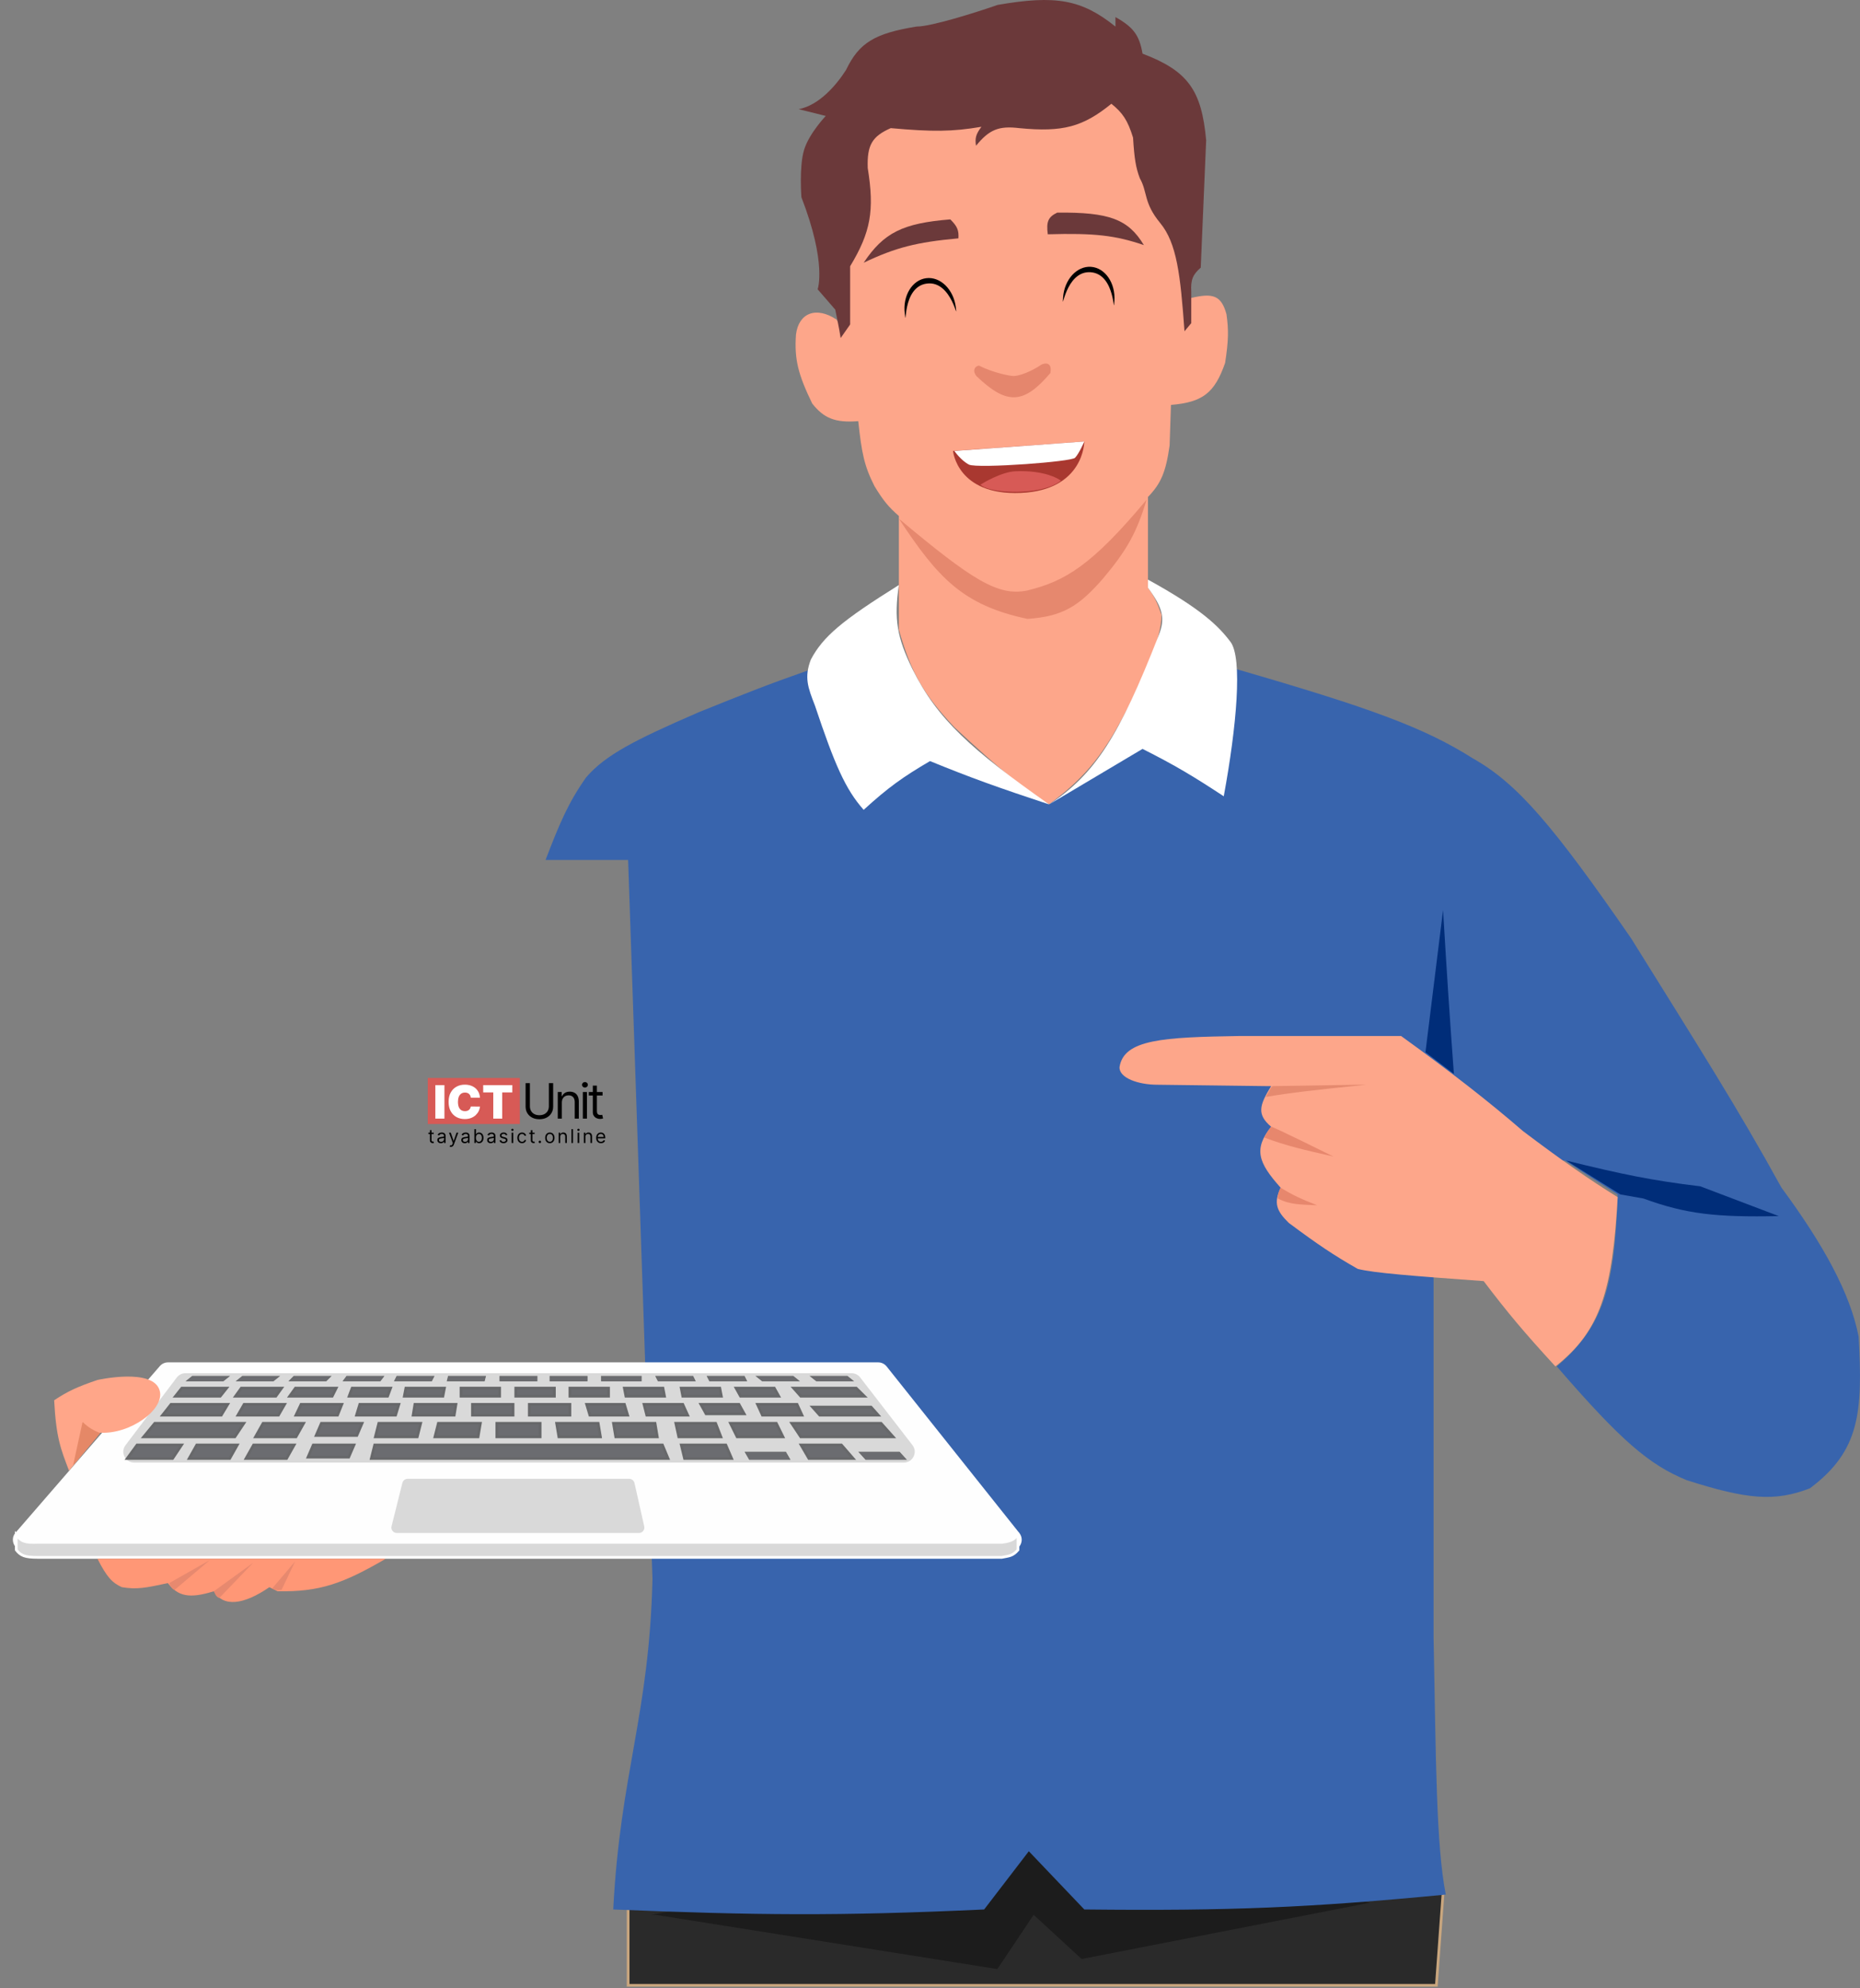 <svg width="687" height="734" viewBox="0 0 687 734" fill="none" xmlns="http://www.w3.org/2000/svg">
<rect x="0" y="0" width="687" height="734" fill="#808080" stroke="none"/>
<path d="M294.001 123.5C295.001 115.5 301.501 113 309.001 118L310.5 120.5V119V117.5L310 94L315 69.5L325 44.5L398.5 28L436.5 58.5V109.5L440 110C448.059 108.089 451.109 109.112 453 116C453.818 121.798 453.784 125.647 452.5 134C448.627 145.086 444.243 148.518 432.5 149.5L432 164.5C430.607 174.299 428.827 178.498 424 183.5V217C426.312 220.118 427.385 222.355 429 227C429 236.5 422.282 248.802 418 258.5C408.265 277.956 401.621 286.365 387.5 297C377.478 290.801 369.793 284.536 352.5 268.5C341 256.237 336.526 248.354 332 232.5V216V190.5C328.231 187.242 326.255 184.854 323 179.5C319.204 172.035 318.258 167.208 317 155.5C308.403 156.173 304.277 154.377 300.001 149C294.856 138.369 293.335 132.734 294.001 123.5Z" fill="#FDA68A"/>
<path d="M379.5 228.5C355.748 223.489 346.424 213.435 332 191.5C359.108 214.202 368.727 220.297 379.5 218C393.434 214.597 403.301 208.689 423.5 184.5C419.8 196.734 416.257 203.064 407.5 213.5C398.34 224.068 392.305 227.608 379.5 228.5Z" fill="#E6886E"/>
<path d="M377 182C353.5 183 352 166.5 352 166.5L400.5 163C400.5 163 400.5 181 377 182Z" fill="#A93830"/>
<path d="M391 177.5C383.629 182.547 366.5 181.5 363 179C363 179 369.94 174.73 375 174.5C386 174 391 177.5 391 177.5Z" fill="#D75A56" stroke="#D75A56"/>
<path d="M357.888 171.536C354.949 170.029 352.5 166.5 352.5 166.5L400.5 163C400.5 163 398.541 167.519 397.071 169.025C396.361 169.753 387.867 170.716 378.949 171.346C369.419 172.02 359.406 172.314 357.888 171.536Z" fill="white"/>
<path d="M310.5 124.81L314 119.81V98.31C321.648 85.648 323.027 77.702 320.5 62.033C320.22 53.584 322.081 50.36 329 47.31C344.419 48.692 351.719 48.647 362.5 46.81C360.442 49.532 360.05 51.067 360.5 53.81C365.408 47.803 368.921 46.405 376.5 47.31C392.538 48.869 399.975 46.859 410.5 38.31C414.676 41.697 416.487 44.35 418.5 50.81C418.975 58.509 419.5 61.873 421 65.81C423.936 71.004 422.307 74.81 428.5 82.31C434.693 89.81 435.998 101.52 437.5 122.31L440 119.31V107.81C439.742 103.34 440.542 101.379 443.5 98.81L445.5 51.81C443.822 33.352 438.85 26.203 422 19.81C420.835 13.149 418.805 10.111 412 6.31V9.81C399.519 -0.2 389.967 -1.911 368.5 1.81C360.833 4.477 344.1 9.81 338.5 9.81C323.164 12.316 317.337 15.711 312.5 25.81C309 31.31 302.604 38.865 295 40.31L305 42.81C305 42.81 298.852 49.251 297 55.31C295.117 61.473 296 72.81 296 72.81C305.5 97.31 302 106.81 302 106.81L308.5 114.31C308.5 114.31 310.031 121.519 310.5 124.81Z" fill="#6B393A"/>
<path d="M354 88C338.549 89.418 330.865 91.356 319 97C326.42 85.864 333.501 82.41 351 81C353.617 83.567 354.187 85.11 354 88Z" fill="#6B393A"/>
<path d="M387 86.5C386.403 81.873 387.128 80.108 390.5 78.5C409.732 78.31 416.744 80.934 422.5 90.5C411.985 86.895 404.243 86.01 387 86.5Z" fill="#6B393A"/>
<path d="M411.606 111.16C411.136 117.771 412.315 101.186 402.839 100.512C393.363 99.839 392.184 116.424 392.654 109.814C393.124 103.203 397.747 98.145 402.981 98.517C408.214 98.889 412.076 104.55 411.606 111.16Z" fill="black"/>
<path d="M353.036 113.425C353.866 120 351.783 103.504 342.358 104.694C332.933 105.884 335.016 122.381 334.186 115.805C333.355 109.23 336.902 103.367 342.107 102.71C347.313 102.052 352.206 106.85 353.036 113.425Z" fill="black"/>
<path d="M387.5 137.5C377.867 148.76 372.041 149.036 361 138.5C359.875 137.088 360.27 135.787 361.5 135.5C366.598 138.071 373 139.364 374.5 139.335C376.5 139.296 380.922 137.772 385 135C387.268 134.117 387.857 135.399 387.5 137.5Z" fill="#E5866D" stroke="#E5866D"/>
<path d="M232 733V703.5L232.493 697L380.526 672L533 699L530.533 733H232Z" fill="#2A2A2A" stroke="#C9A67E"/>
<path d="M368.369 727L242.111 706.968H240.5L381.791 681L506 702.5L399.508 723.29L381.791 706.968L368.369 727Z" fill="#1C1C1C"/>
<path d="M216.5 287C209.805 296.456 206.548 304.363 201.5 317.5H232L241 583C239.765 633.568 229.121 654.423 226.5 705C279.055 707.14 309.317 707.496 363.5 705L380 683.5L400.5 705C454.667 705.576 483.88 704.316 534 699.5C530.437 681.137 530.398 650.523 529.5 604.5V428.5H578L597.5 441C596.396 475.436 592.003 490.001 575 504.5C598.902 532.146 609.172 540.824 623 546.5C645.425 553.66 655.543 554.506 668.5 549.5C686.988 535.689 688.045 521.401 686.5 493.5C683.388 477.5 673.5 459.5 658 438.5C641.645 408.792 627.191 386.174 602.5 346.5C573.648 304.767 560.484 289.283 544 280C526.179 268.708 506.352 261.417 456.5 247L387.5 297L298.5 247.5C283.496 252.757 274.411 256.364 258 263C234.017 273.388 223.591 278.816 216.5 287Z" fill="#3864AD"/>
<path d="M533 336L526.5 388.5L537 396.5C535.388 374.479 534.512 361.248 533 336Z" fill="#002D79"/>
<path d="M628 438C610.055 435.848 599.01 433.537 578.5 428.5L598.5 441L607 442.5C622.786 448.286 634.012 449.468 657 449L628 438Z" fill="#002D79"/>
<path d="M337 247C331.271 235.28 330.171 228.516 332 216C311.071 229.082 304.022 234.978 299.5 243.5C296.967 250.11 298.414 253.838 300.988 260.47L301 260.5C308.255 282.168 312.222 291.378 319 299C328.078 290.723 333.477 286.877 343.5 281C358.628 287.186 368.432 290.693 387.5 297C358.714 276.726 346.288 265.664 337 247Z" fill="white"/>
<path d="M424 217V214C443.411 224.664 450 231 454.5 237C459 243 456.763 268.184 452 294C440.656 286.543 434.139 282.626 422 276.5L387.5 297C404.469 285.769 413.329 271.953 428 234.5C430.439 228.36 429.551 224.527 424 217Z" fill="white"/>
<path d="M59.034 504.38C59.794 503.504 60.897 503 62.057 503H324.356C325.574 503 326.726 503.555 327.485 504.507L376.496 566.007C378.584 568.627 376.718 572.5 373.367 572.5H8.76C5.332 572.5 3.492 568.471 5.737 565.88L59.034 504.38Z" fill="#FEFEFE"/>
<mask id="path-18-inside-1_363_139" fill="white">
<rect x="59" y="317" width="265" height="186" rx="3"/>
</mask>
<rect x="59" y="317" width="265" height="186" rx="3" fill="white" stroke="black" stroke-width="22" mask="url(#path-18-inside-1_363_139)"/>
<path d="M6 566.692C7.848 569.083 9.152 569.646 13.957 569.462H370.032C374.037 568.954 375.171 568.017 376 566V572.231C374.053 574.522 372.698 574.467 370.032 575H13.957C9.257 574.995 7.655 574.39 6 572.231V566.692Z" fill="#D9D9D9" stroke="white"/>
<path d="M148.621 547.515C148.844 546.625 149.644 546 150.562 546H232.4C233.335 546 234.146 546.648 234.351 547.561L237.951 563.561C238.233 564.811 237.282 566 236 566H146.562C145.26 566 144.306 564.777 144.621 563.515L148.621 547.515Z" fill="#D9D9D9"/>
<path d="M65.3 508.585C66.056 507.586 67.236 507 68.488 507H314.536C315.775 507 316.944 507.574 317.701 508.554L337.019 533.554C339.051 536.183 337.177 540 333.854 540H49.549C46.243 540 44.364 536.219 46.36 533.585L65.3 508.585Z" fill="#D9D9D9"/>
<path d="M83.713 512.5L81.327 515.5H64.787L67.173 512.5H83.713Z" fill="#6B6C70" stroke="#67686A"/>
<path d="M104.023 512.5L101.865 515.5H86.977L89.135 512.5H104.023Z" fill="#6B6C70" stroke="#67686A"/>
<path d="M124.191 512.5L122.691 515.5H106.977L109.135 512.5H124.191Z" fill="#6B6C70" stroke="#67686A"/>
<path d="M144.278 512.5L143.153 515.5H128.949L130.074 512.5H144.278Z" fill="#6B6C70" stroke="#67686A"/>
<path d="M164.167 512.5L163.588 515.5H149.334L149.913 512.5H164.167Z" fill="#6B6C70" stroke="#67686A"/>
<path d="M230.606 512.5L231.185 515.5H245.439L244.86 512.5H230.606Z" fill="#6B6C70" stroke="#67686A"/>
<path d="M251.606 512.5L252.185 515.5H266.439L265.86 512.5H251.606Z" fill="#6B6C70" stroke="#67686A"/>
<path d="M271.851 512.5L273.521 515.5H287.649L285.979 512.5H271.851Z" fill="#6B6C70" stroke="#67686A"/>
<path d="M293.115 512.5L295.788 515.5H319.279L316.231 512.5H293.115Z" fill="#6B6C70" stroke="#67686A"/>
<path d="M184.545 512.5V515.5H170.273V512.5H184.545Z" fill="#6B6C70" stroke="#67686A"/>
<path d="M204.772 512.5V515.5H190.5V512.5H204.772Z" fill="#6B6C70" stroke="#67686A"/>
<path d="M224.772 512.5V515.5H210.5V512.5H224.772Z" fill="#6B6C70" stroke="#67686A"/>
<path d="M84.117 518.5L81.717 522.5H60.03L63.182 518.5H84.117Z" fill="#6B6C70" stroke="#67686A"/>
<path d="M105.135 518.5L102.832 522.5H87.865L90.168 518.5H105.135Z" fill="#6B6C70" stroke="#67686A"/>
<path d="M126.262 518.5L124.662 522.5H109.291L111.194 518.5H126.262Z" fill="#6B6C70" stroke="#67686A"/>
<path d="M147.325 518.5L146.108 522.5H131.675L132.892 518.5H147.325Z" fill="#6B6C70" stroke="#67686A"/>
<path d="M168.411 518.5L167.756 522.5H152.589L153.244 518.5H168.411Z" fill="#6B6C70" stroke="#67686A"/>
<path d="M237.87 518.5L238.889 522.5H253.996L252.178 518.5H237.87Z" fill="#6B6C70" stroke="#67686A"/>
<path d="M258.85 518.5L260.795 522H274.879L272.934 518.5H258.85Z" fill="#6B6C70" stroke="#67686A"/>
<path d="M279.778 518.5L281.611 522.5H296.222L294.389 518.5H279.778Z" fill="#6B6C70" stroke="#67686A"/>
<path d="M300.115 519.5L302.788 522.5H324.385L321.712 519.5H300.115Z" fill="#6B6C70" stroke="#67686A"/>
<path d="M189.5 518.5V522.5H174.5V518.5H189.5Z" fill="#6B6C70" stroke="#67686A"/>
<path d="M210.5 518.5V522.5H195.5V518.5H210.5Z" fill="#6B6C70" stroke="#67686A"/>
<path d="M230.629 518.5L231.828 522.5H217.871L216.672 518.5H230.629Z" fill="#6B6C70" stroke="#67686A"/>
<path d="M84.572 508.15L82.447 509.85H68.928L71.053 508.15H84.572Z" fill="#6B6C70" stroke="#67686A" stroke-width="0.3"/>
<path d="M103.072 508.15L100.947 509.85H87.428L89.553 508.15H103.072Z" fill="#6B6C70" stroke="#67686A" stroke-width="0.3"/>
<path d="M279.428 508.15L281.553 509.85H295.072L292.947 508.15H279.428Z" fill="#6B6C70" stroke="#67686A" stroke-width="0.3"/>
<path d="M299.428 508.15L301.553 509.85H315.072L312.947 508.15H299.428Z" fill="#6B6C70" stroke="#67686A" stroke-width="0.3"/>
<path d="M122.137 508.15L120.438 509.85H106.863L108.562 508.15H122.137Z" fill="#6B6C70" stroke="#67686A" stroke-width="0.3"/>
<path d="M141.7 508.15L140.425 509.85H126.8L128.075 508.15H141.7Z" fill="#6B6C70" stroke="#67686A" stroke-width="0.3"/>
<path d="M160.257 508.15L159.407 509.85H145.743L146.593 508.15H160.257Z" fill="#6B6C70" stroke="#67686A" stroke-width="0.3"/>
<path d="M242.243 508.15L243.093 509.85H256.757L255.907 508.15H242.243Z" fill="#6B6C70" stroke="#67686A" stroke-width="0.3"/>
<path d="M261.243 508.15L262.093 509.85H275.757L274.907 508.15H261.243Z" fill="#6B6C70" stroke="#67686A" stroke-width="0.3"/>
<path d="M179.308 508.15L178.883 509.85H165.192L165.617 508.15H179.308Z" fill="#6B6C70" stroke="#67686A" stroke-width="0.3"/>
<path d="M198.35 508.15V509.85H184.65V508.15H198.35Z" fill="#6B6C70" stroke="#67686A" stroke-width="0.3"/>
<path d="M216.85 508.15V509.85H203.15V508.15H216.85Z" fill="#6B6C70" stroke="#67686A" stroke-width="0.3"/>
<path d="M236.85 508.15V509.85H222.15V508.15H236.85Z" fill="#6B6C70" stroke="#67686A" stroke-width="0.3"/>
<path d="M108.645 533.5L105.829 538.5H90.856L93.671 533.5H108.645Z" fill="#6B6C70" stroke="#67686A"/>
<path d="M87.644 533.5L84.829 538.5H69.856L72.671 533.5H87.644Z" fill="#6B6C70" stroke="#67686A"/>
<path d="M67.065 533.5L63.732 538.5H46.984L50.633 533.5H67.065Z" fill="#6B6C70" stroke="#67686A"/>
<path d="M130.739 533.5L128.793 538H113.761L115.707 533.5H130.739Z" fill="#6B6C70" stroke="#67686A"/>
<path d="M251.636 533.5L252.844 538.5H270.239L268.08 533.5H251.636Z" fill="#6B6C70" stroke="#67686A"/>
<path d="M244.666 533.5L246.75 538.5H137.141L138.391 533.5H244.666Z" fill="#6B6C70" stroke="#67686A"/>
<path d="M295.87 533.5L298.787 538.5H315.112L310.772 533.5H295.87Z" fill="#6B6C70" stroke="#67686A"/>
<path d="M317.34 536.15L319.793 538.85H334.66L332.207 536.15H317.34Z" fill="#6B6C70" stroke="#67686A" stroke-width="0.3"/>
<path d="M275.26 536.15L276.814 538.85H291.74L290.186 536.15H275.26Z" fill="#6B6C70" stroke="#67686A" stroke-width="0.3"/>
<path d="M90.065 525.5L86.732 530.5H53.059L57.175 525.5H90.065Z" fill="#6B6C70" stroke="#67686A"/>
<path d="M112.145 525.5L109.329 530.5H94.356L97.171 525.5H112.145Z" fill="#6B6C70" stroke="#67686A"/>
<path d="M133.739 525.5L131.793 530H116.761L118.707 525.5H133.739Z" fill="#6B6C70" stroke="#67686A"/>
<path d="M155.378 525.5L154.111 530.5H138.643L139.909 525.5H155.378Z" fill="#6B6C70" stroke="#67686A"/>
<path d="M177.428 525.5L176.577 530.5H160.643L161.909 525.5H177.428Z" fill="#6B6C70" stroke="#67686A"/>
<path d="M249.62 525.5L250.708 530.5H266.27L264.326 525.5H249.62Z" fill="#6B6C70" stroke="#67686A"/>
<path d="M269.805 525.5L272.271 530.5H289.195L286.729 525.5H269.805Z" fill="#6B6C70" stroke="#67686A"/>
<path d="M292.435 525.5L295.768 530.5H329.883L325.418 525.5H292.435Z" fill="#6B6C70" stroke="#67686A"/>
<path d="M199.5 525.5V530.5H183.5V525.5H199.5Z" fill="#6B6C70" stroke="#67686A"/>
<path d="M220.939 525.5L221.773 530.5H206.424L205.59 525.5H220.939Z" fill="#6B6C70" stroke="#67686A"/>
<path d="M241.939 525.5L242.773 530.5H227.424L226.59 525.5H241.939Z" fill="#6B6C70" stroke="#67686A"/>
<path d="M36 509.5C36 509.5 56.718 504.834 59 513.5C60.832 520.457 47.972 529.637 37 528.962L25.5 543C22.514 535.177 20.746 531.055 20 517C24.909 513.742 28.37 512.09 36 509.5Z" fill="#FFA689"/>
<path d="M27 541L30.5 525C32.792 527.152 34.247 527.985 37 529.129L27 541Z" fill="#E58867"/>
<path d="M142.5 575.5H36C39.456 582.3 41.429 584.368 45 586C50.602 586.936 53.937 586.223 61.714 584.561L62 584.5C65.744 589.38 69.913 590.346 79 587.5C82.5 593.5 90.061 592.489 99.5 586L102.5 587.5C118.168 587.836 126.92 584.549 142.5 575.5Z" fill="#FF9776"/>
<path d="M62.5 584.5L77.5 576L64.5 587C63.623 586.662 63.176 586.16 62.5 584.5Z" fill="#E7896F"/>
<path d="M79 587.5L93.5 577L81 590C80.123 589.662 79.676 589.16 79 587.5Z" fill="#E7896F"/>
<path d="M100.5 586.5L109 576.5L104 587C103.06 586.974 102.5 587.5 100.5 586.5Z" fill="#E7896F"/>
<path d="M562.5 417.597C576.849 428.434 587.254 435.68 597.5 442C595.534 476.462 591.231 491.364 574.5 504.5C562.735 491.677 556.962 484.795 548 473C521.572 471.074 507.576 470.011 501.5 468.5C492.469 463.35 486.85 459.563 476 451.5C471.451 447.026 470.379 444.199 473 438.5C464.756 429.282 462.913 424.289 469.5 416C464.159 411.461 465.127 408.126 469.5 401H467.5L427.5 400.5C420.5 400.5 413.335 398.026 413.5 394C415.095 383.705 429.635 382.951 458 382.5H517.5C535.622 395.585 549.883 406.67 562.5 417.597Z" fill="#FDA68A"/>
<path d="M492.5 427C492.5 427 469.782 415.719 469.5 416C469.218 416.282 467.389 418.767 467 420C475.327 423.133 481.716 424.55 492.5 427Z" fill="#E7876D"/>
<path d="M486.5 445C480.47 442.639 477.439 441.233 473 438.5C471.989 440.842 471.836 441.635 472 442.5C476.361 444.788 480.147 444.719 486.5 445Z" fill="#E7876D"/>
<path d="M470 401L502 400.5H504.5C485.314 402.453 476.651 403.464 467.5 405L469.5 401.5L470 401Z" fill="#E58A6F"/>
<rect x="158" y="398" width="34" height="17" fill="#D75A56"/>
<path d="M164.153 400.636V413H160.797V400.636H164.153ZM177.287 405.273H173.882C173.858 404.991 173.793 404.735 173.689 404.506C173.588 404.277 173.447 404.079 173.266 403.914C173.089 403.745 172.874 403.617 172.62 403.528C172.367 403.435 172.079 403.389 171.757 403.389C171.193 403.389 170.717 403.526 170.326 403.8C169.94 404.073 169.646 404.466 169.445 404.977C169.248 405.488 169.149 406.102 169.149 406.818C169.149 407.575 169.25 408.209 169.451 408.72C169.656 409.227 169.952 409.609 170.338 409.867C170.725 410.12 171.189 410.247 171.733 410.247C172.043 410.247 172.32 410.209 172.566 410.132C172.811 410.052 173.025 409.937 173.206 409.788C173.387 409.639 173.534 409.46 173.646 409.251C173.763 409.038 173.842 408.798 173.882 408.533L177.287 408.557C177.247 409.08 177.1 409.613 176.846 410.157C176.593 410.696 176.232 411.195 175.765 411.654C175.303 412.109 174.729 412.475 174.045 412.752C173.361 413.03 172.566 413.169 171.66 413.169C170.525 413.169 169.507 412.926 168.606 412.439C167.708 411.952 166.998 411.235 166.475 410.289C165.955 409.344 165.696 408.187 165.696 406.818C165.696 405.442 165.961 404.283 166.493 403.341C167.024 402.395 167.74 401.681 168.642 401.198C169.543 400.711 170.55 400.467 171.66 400.467C172.441 400.467 173.16 400.574 173.816 400.787C174.472 401.001 175.047 401.312 175.542 401.723C176.037 402.129 176.436 402.631 176.737 403.226C177.039 403.822 177.222 404.504 177.287 405.273ZM178.472 403.341V400.636H189.217V403.341H185.498V413H182.19V403.341H178.472Z" fill="white"/>
<path d="M202.726 399.909H204.311V408.577C204.311 409.472 204.1 410.271 203.678 410.974C203.26 411.673 202.67 412.224 201.907 412.629C201.145 413.03 200.25 413.23 199.223 413.23C198.196 413.23 197.301 413.03 196.538 412.629C195.775 412.224 195.183 411.673 194.761 410.974C194.344 410.271 194.135 409.472 194.135 408.577V399.909H195.72V408.449C195.72 409.088 195.861 409.657 196.142 410.156C196.423 410.65 196.824 411.04 197.344 411.325C197.868 411.607 198.494 411.747 199.223 411.747C199.952 411.747 200.578 411.607 201.102 411.325C201.626 411.04 202.027 410.65 202.304 410.156C202.585 409.657 202.726 409.088 202.726 408.449V399.909ZM207.521 407.094V413H206.012V403.182H207.469V404.716H207.597C207.827 404.217 208.177 403.817 208.646 403.514C209.114 403.207 209.719 403.054 210.461 403.054C211.126 403.054 211.707 403.19 212.206 403.463C212.704 403.732 213.092 404.141 213.369 404.69C213.646 405.236 213.785 405.926 213.785 406.761V413H212.276V406.864C212.276 406.092 212.076 405.491 211.675 405.061C211.275 404.626 210.725 404.409 210.026 404.409C209.545 404.409 209.114 404.513 208.735 404.722C208.36 404.931 208.064 405.236 207.847 405.636C207.629 406.037 207.521 406.523 207.521 407.094ZM215.281 413V403.182H216.79V413H215.281ZM216.048 401.545C215.754 401.545 215.501 401.445 215.288 401.245C215.079 401.045 214.974 400.804 214.974 400.523C214.974 400.241 215.079 400.001 215.288 399.8C215.501 399.6 215.754 399.5 216.048 399.5C216.342 399.5 216.594 399.6 216.803 399.8C217.016 400.001 217.122 400.241 217.122 400.523C217.122 400.804 217.016 401.045 216.803 401.245C216.594 401.445 216.342 401.545 216.048 401.545ZM222.563 403.182V404.46H217.475V403.182H222.563ZM218.958 400.83H220.466V410.188C220.466 410.614 220.528 410.933 220.651 411.146C220.779 411.355 220.941 411.496 221.137 411.568C221.338 411.636 221.548 411.67 221.77 411.67C221.936 411.67 222.073 411.662 222.179 411.645C222.286 411.624 222.371 411.607 222.435 411.594L222.742 412.949C222.639 412.987 222.497 413.026 222.313 413.064C222.13 413.107 221.898 413.128 221.617 413.128C221.191 413.128 220.773 413.036 220.364 412.853C219.959 412.67 219.622 412.391 219.354 412.016C219.09 411.641 218.958 411.168 218.958 410.597V400.83Z" fill="black"/>
<path d="M160.197 418.182V418.679H158.219V418.182H160.197ZM158.795 417.267H159.382V420.906C159.382 421.072 159.406 421.196 159.454 421.279C159.504 421.36 159.567 421.415 159.643 421.443C159.721 421.47 159.803 421.483 159.889 421.483C159.954 421.483 160.007 421.48 160.048 421.473C160.09 421.465 160.123 421.458 160.148 421.453L160.267 421.98C160.227 421.995 160.172 422.01 160.1 422.025C160.029 422.041 159.939 422.05 159.83 422.05C159.664 422.05 159.501 422.014 159.342 421.943C159.185 421.872 159.054 421.763 158.95 421.617C158.847 421.471 158.795 421.287 158.795 421.065V417.267ZM162.833 422.089C162.592 422.089 162.372 422.044 162.175 421.953C161.978 421.86 161.821 421.727 161.705 421.553C161.589 421.377 161.531 421.165 161.531 420.916C161.531 420.697 161.574 420.52 161.66 420.384C161.746 420.247 161.862 420.139 162.006 420.061C162.15 419.983 162.309 419.925 162.483 419.887C162.659 419.847 162.835 419.816 163.012 419.793C163.244 419.763 163.433 419.74 163.577 419.725C163.723 419.709 163.829 419.682 163.895 419.643C163.963 419.605 163.997 419.539 163.997 419.445V419.425C163.997 419.179 163.93 418.989 163.795 418.853C163.663 418.717 163.462 418.649 163.191 418.649C162.911 418.649 162.692 418.71 162.533 418.833C162.374 418.956 162.262 419.087 162.197 419.226L161.64 419.027C161.74 418.795 161.872 418.614 162.038 418.485C162.205 418.354 162.388 418.263 162.585 418.212C162.784 418.159 162.979 418.132 163.172 418.132C163.294 418.132 163.435 418.147 163.594 418.177C163.755 418.205 163.91 418.264 164.059 418.353C164.21 418.443 164.335 418.578 164.434 418.759C164.534 418.939 164.583 419.181 164.583 419.484V422H163.997V421.483H163.967C163.927 421.566 163.861 421.654 163.768 421.749C163.675 421.843 163.552 421.924 163.398 421.99C163.244 422.056 163.056 422.089 162.833 422.089ZM162.923 421.562C163.155 421.562 163.351 421.517 163.51 421.426C163.67 421.335 163.791 421.217 163.873 421.073C163.955 420.929 163.997 420.777 163.997 420.618V420.081C163.972 420.111 163.917 420.138 163.833 420.163C163.75 420.186 163.654 420.207 163.544 420.225C163.437 420.242 163.331 420.257 163.229 420.27C163.128 420.281 163.046 420.291 162.983 420.3C162.83 420.32 162.688 420.352 162.555 420.397C162.424 420.44 162.318 420.505 162.237 420.593C162.157 420.679 162.118 420.797 162.118 420.946C162.118 421.15 162.193 421.304 162.344 421.408C162.496 421.511 162.689 421.562 162.923 421.562ZM166.525 423.432C166.426 423.432 166.337 423.424 166.259 423.407C166.181 423.392 166.128 423.377 166.098 423.362L166.247 422.845C166.389 422.882 166.515 422.895 166.625 422.885C166.734 422.875 166.831 422.826 166.916 422.738C167.002 422.652 167.081 422.512 167.152 422.318L167.261 422.02L165.849 418.182H166.486L167.54 421.224H167.579L168.633 418.182H169.27L167.649 422.557C167.576 422.754 167.486 422.917 167.378 423.047C167.27 423.177 167.145 423.274 167.003 423.337C166.862 423.4 166.703 423.432 166.525 423.432ZM171.681 422.089C171.439 422.089 171.22 422.044 171.023 421.953C170.825 421.86 170.669 421.727 170.553 421.553C170.437 421.377 170.379 421.165 170.379 420.916C170.379 420.697 170.422 420.52 170.508 420.384C170.594 420.247 170.709 420.139 170.854 420.061C170.998 419.983 171.157 419.925 171.331 419.887C171.507 419.847 171.683 419.816 171.86 419.793C172.092 419.763 172.28 419.74 172.425 419.725C172.57 419.709 172.677 419.682 172.743 419.643C172.811 419.605 172.845 419.539 172.845 419.445V419.425C172.845 419.179 172.778 418.989 172.643 418.853C172.511 418.717 172.309 418.649 172.039 418.649C171.759 418.649 171.54 418.71 171.381 418.833C171.221 418.956 171.11 419.087 171.045 419.226L170.488 419.027C170.588 418.795 170.72 418.614 170.886 418.485C171.053 418.354 171.236 418.263 171.433 418.212C171.632 418.159 171.827 418.132 172.019 418.132C172.142 418.132 172.283 418.147 172.442 418.177C172.603 418.205 172.758 418.264 172.907 418.353C173.058 418.443 173.183 418.578 173.282 418.759C173.382 418.939 173.431 419.181 173.431 419.484V422H172.845V421.483H172.815C172.775 421.566 172.709 421.654 172.616 421.749C172.523 421.843 172.4 421.924 172.246 421.99C172.092 422.056 171.903 422.089 171.681 422.089ZM171.771 421.562C172.003 421.562 172.198 421.517 172.358 421.426C172.518 421.335 172.639 421.217 172.72 421.073C172.803 420.929 172.845 420.777 172.845 420.618V420.081C172.82 420.111 172.765 420.138 172.681 420.163C172.598 420.186 172.502 420.207 172.392 420.225C172.285 420.242 172.179 420.257 172.077 420.27C171.976 420.281 171.893 420.291 171.831 420.3C171.678 420.32 171.536 420.352 171.403 420.397C171.272 420.44 171.166 420.505 171.085 420.593C171.005 420.679 170.965 420.797 170.965 420.946C170.965 421.15 171.041 421.304 171.192 421.408C171.344 421.511 171.537 421.562 171.771 421.562ZM175.212 422V416.909H175.798V418.788H175.848C175.891 418.722 175.951 418.638 176.027 418.535C176.105 418.43 176.216 418.338 176.36 418.256C176.506 418.174 176.703 418.132 176.952 418.132C177.273 418.132 177.557 418.212 177.802 418.373C178.047 418.534 178.239 418.762 178.376 419.057C178.514 419.352 178.582 419.7 178.582 420.101C178.582 420.505 178.514 420.856 178.376 421.152C178.239 421.447 178.048 421.676 177.804 421.838C177.561 421.999 177.28 422.08 176.962 422.08C176.716 422.08 176.52 422.039 176.373 421.958C176.225 421.875 176.112 421.781 176.032 421.677C175.952 421.571 175.891 421.483 175.848 421.413H175.778V422H175.212ZM175.788 420.091C175.788 420.379 175.831 420.634 175.915 420.854C176 421.073 176.123 421.244 176.286 421.369C176.448 421.491 176.647 421.553 176.882 421.553C177.127 421.553 177.332 421.488 177.496 421.359C177.662 421.228 177.786 421.052 177.869 420.832C177.954 420.61 177.996 420.363 177.996 420.091C177.996 419.822 177.954 419.58 177.871 419.365C177.79 419.148 177.667 418.976 177.501 418.85C177.337 418.723 177.131 418.659 176.882 418.659C176.643 418.659 176.443 418.72 176.281 418.841C176.118 418.96 175.996 419.127 175.913 419.343C175.83 419.556 175.788 419.806 175.788 420.091ZM181.233 422.089C180.991 422.089 180.772 422.044 180.575 421.953C180.377 421.86 180.221 421.727 180.105 421.553C179.989 421.377 179.931 421.165 179.931 420.916C179.931 420.697 179.974 420.52 180.06 420.384C180.146 420.247 180.261 420.139 180.406 420.061C180.55 419.983 180.709 419.925 180.883 419.887C181.059 419.847 181.235 419.816 181.412 419.793C181.644 419.763 181.832 419.74 181.977 419.725C182.122 419.709 182.229 419.682 182.295 419.643C182.363 419.605 182.397 419.539 182.397 419.445V419.425C182.397 419.179 182.33 418.989 182.195 418.853C182.063 418.717 181.861 418.649 181.591 418.649C181.311 418.649 181.092 418.71 180.933 418.833C180.773 418.956 180.662 419.087 180.597 419.226L180.04 419.027C180.14 418.795 180.272 418.614 180.438 418.485C180.605 418.354 180.788 418.263 180.985 418.212C181.184 418.159 181.379 418.132 181.571 418.132C181.694 418.132 181.835 418.147 181.994 418.177C182.155 418.205 182.31 418.264 182.459 418.353C182.61 418.443 182.735 418.578 182.834 418.759C182.934 418.939 182.983 419.181 182.983 419.484V422H182.397V421.483H182.367C182.327 421.566 182.261 421.654 182.168 421.749C182.075 421.843 181.952 421.924 181.798 421.99C181.644 422.056 181.455 422.089 181.233 422.089ZM181.323 421.562C181.555 421.562 181.75 421.517 181.909 421.426C182.07 421.335 182.191 421.217 182.272 421.073C182.355 420.929 182.397 420.777 182.397 420.618V420.081C182.372 420.111 182.317 420.138 182.233 420.163C182.15 420.186 182.054 420.207 181.944 420.225C181.837 420.242 181.731 420.257 181.629 420.27C181.528 420.281 181.445 420.291 181.383 420.3C181.23 420.32 181.088 420.352 180.955 420.397C180.824 420.44 180.718 420.505 180.637 420.593C180.557 420.679 180.517 420.797 180.517 420.946C180.517 421.15 180.593 421.304 180.744 421.408C180.896 421.511 181.089 421.562 181.323 421.562ZM187.389 419.037L186.862 419.186C186.829 419.098 186.78 419.013 186.715 418.93C186.652 418.846 186.566 418.776 186.456 418.721C186.347 418.667 186.207 418.639 186.036 418.639C185.803 418.639 185.608 418.693 185.452 418.801C185.298 418.907 185.221 419.042 185.221 419.206C185.221 419.352 185.274 419.467 185.38 419.551C185.486 419.636 185.652 419.706 185.877 419.763L186.444 419.902C186.785 419.985 187.04 420.112 187.207 420.282C187.375 420.451 187.458 420.669 187.458 420.936C187.458 421.155 187.395 421.35 187.269 421.523C187.145 421.695 186.971 421.831 186.747 421.93C186.524 422.03 186.263 422.08 185.967 422.08C185.577 422.08 185.255 421.995 185 421.826C184.745 421.657 184.583 421.41 184.515 421.085L185.072 420.946C185.125 421.152 185.225 421.306 185.373 421.408C185.522 421.511 185.717 421.562 185.957 421.562C186.23 421.562 186.447 421.504 186.608 421.388C186.771 421.271 186.852 421.13 186.852 420.966C186.852 420.833 186.805 420.722 186.713 420.633C186.62 420.542 186.477 420.474 186.285 420.429L185.649 420.28C185.299 420.197 185.042 420.069 184.878 419.895C184.716 419.719 184.634 419.499 184.634 419.236C184.634 419.02 184.695 418.83 184.816 418.664C184.938 418.498 185.105 418.368 185.316 418.274C185.528 418.179 185.768 418.132 186.036 418.132C186.414 418.132 186.711 418.215 186.926 418.381C187.143 418.546 187.298 418.765 187.389 419.037ZM188.971 422V418.182H189.558V422H188.971ZM189.27 417.545C189.155 417.545 189.057 417.507 188.974 417.429C188.893 417.351 188.852 417.257 188.852 417.148C188.852 417.038 188.893 416.945 188.974 416.867C189.057 416.789 189.155 416.75 189.27 416.75C189.384 416.75 189.482 416.789 189.563 416.867C189.646 416.945 189.687 417.038 189.687 417.148C189.687 417.257 189.646 417.351 189.563 417.429C189.482 417.507 189.384 417.545 189.27 417.545ZM192.814 422.08C192.456 422.08 192.147 421.995 191.889 421.826C191.63 421.657 191.432 421.424 191.292 421.127C191.153 420.831 191.084 420.492 191.084 420.111C191.084 419.723 191.155 419.381 191.297 419.084C191.441 418.786 191.642 418.553 191.899 418.386C192.157 418.217 192.459 418.132 192.804 418.132C193.072 418.132 193.314 418.182 193.53 418.281C193.745 418.381 193.921 418.52 194.059 418.699C194.197 418.878 194.282 419.087 194.315 419.325H193.728C193.684 419.151 193.584 418.997 193.43 418.863C193.278 418.727 193.072 418.659 192.814 418.659C192.585 418.659 192.384 418.719 192.212 418.838C192.041 418.956 191.908 419.122 191.812 419.338C191.717 419.551 191.67 419.803 191.67 420.091C191.67 420.386 191.717 420.643 191.809 420.862C191.904 421.08 192.036 421.25 192.207 421.371C192.379 421.492 192.582 421.553 192.814 421.553C192.966 421.553 193.104 421.526 193.229 421.473C193.353 421.42 193.458 421.344 193.544 421.244C193.631 421.145 193.692 421.026 193.728 420.886H194.315C194.282 421.112 194.2 421.315 194.069 421.495C193.94 421.674 193.768 421.817 193.554 421.923C193.342 422.027 193.095 422.08 192.814 422.08ZM197.463 418.182V418.679H195.484V418.182H197.463ZM196.061 417.267H196.648V420.906C196.648 421.072 196.672 421.196 196.72 421.279C196.77 421.36 196.833 421.415 196.909 421.443C196.987 421.47 197.069 421.483 197.155 421.483C197.22 421.483 197.273 421.48 197.314 421.473C197.355 421.465 197.389 421.458 197.413 421.453L197.533 421.98C197.493 421.995 197.437 422.01 197.366 422.025C197.295 422.041 197.205 422.05 197.095 422.05C196.93 422.05 196.767 422.014 196.608 421.943C196.451 421.872 196.32 421.763 196.215 421.617C196.113 421.471 196.061 421.287 196.061 421.065V417.267ZM199.403 422.04C199.281 422.04 199.175 421.996 199.087 421.908C199 421.82 198.956 421.715 198.956 421.592C198.956 421.47 199 421.364 199.087 421.277C199.175 421.189 199.281 421.145 199.403 421.145C199.526 421.145 199.631 421.189 199.719 421.277C199.807 421.364 199.851 421.47 199.851 421.592C199.851 421.674 199.83 421.748 199.788 421.816C199.749 421.884 199.695 421.939 199.627 421.98C199.561 422.02 199.486 422.04 199.403 422.04ZM203.084 422.08C202.74 422.08 202.437 421.998 202.177 421.833C201.919 421.669 201.716 421.44 201.571 421.145C201.426 420.85 201.354 420.505 201.354 420.111C201.354 419.713 201.426 419.366 201.571 419.069C201.716 418.773 201.919 418.542 202.177 418.378C202.437 418.214 202.74 418.132 203.084 418.132C203.429 418.132 203.731 418.214 203.989 418.378C204.249 418.542 204.452 418.773 204.596 419.069C204.742 419.366 204.815 419.713 204.815 420.111C204.815 420.505 204.742 420.85 204.596 421.145C204.452 421.44 204.249 421.669 203.989 421.833C203.731 421.998 203.429 422.08 203.084 422.08ZM203.084 421.553C203.346 421.553 203.562 421.485 203.731 421.351C203.9 421.217 204.025 421.04 204.106 420.822C204.187 420.603 204.228 420.366 204.228 420.111C204.228 419.856 204.187 419.618 204.106 419.397C204.025 419.177 203.9 418.999 203.731 418.863C203.562 418.727 203.346 418.659 203.084 418.659C202.823 418.659 202.607 418.727 202.438 418.863C202.269 418.999 202.144 419.177 202.063 419.397C201.982 419.618 201.941 419.856 201.941 420.111C201.941 420.366 201.982 420.603 202.063 420.822C202.144 421.04 202.269 421.217 202.438 421.351C202.607 421.485 202.823 421.553 203.084 421.553ZM206.927 419.703V422H206.34V418.182H206.907V418.778H206.957C207.046 418.585 207.182 418.429 207.364 418.311C207.547 418.192 207.782 418.132 208.07 418.132C208.329 418.132 208.555 418.185 208.749 418.291C208.943 418.396 209.094 418.555 209.201 418.768C209.309 418.981 209.363 419.249 209.363 419.574V422H208.776V419.614C208.776 419.314 208.698 419.08 208.543 418.913C208.387 418.744 208.173 418.659 207.901 418.659C207.714 418.659 207.547 418.7 207.399 418.781C207.253 418.862 207.138 418.981 207.054 419.136C206.969 419.292 206.927 419.481 206.927 419.703ZM211.651 416.909V422H211.065V416.909H211.651ZM213.356 422V418.182H213.943V422H213.356ZM213.654 417.545C213.54 417.545 213.441 417.507 213.358 417.429C213.277 417.351 213.237 417.257 213.237 417.148C213.237 417.038 213.277 416.945 213.358 416.867C213.441 416.789 213.54 416.75 213.654 416.75C213.769 416.75 213.866 416.789 213.948 416.867C214.03 416.945 214.072 417.038 214.072 417.148C214.072 417.257 214.03 417.351 213.948 417.429C213.866 417.507 213.769 417.545 213.654 417.545ZM216.234 419.703V422H215.647V418.182H216.214V418.778H216.264C216.353 418.585 216.489 418.429 216.671 418.311C216.854 418.192 217.089 418.132 217.377 418.132C217.636 418.132 217.862 418.185 218.056 418.291C218.25 418.396 218.401 418.555 218.508 418.768C218.616 418.981 218.67 419.249 218.67 419.574V422H218.083V419.614C218.083 419.314 218.005 419.08 217.85 418.913C217.694 418.744 217.48 418.659 217.208 418.659C217.021 418.659 216.854 418.7 216.706 418.781C216.56 418.862 216.445 418.981 216.361 419.136C216.276 419.292 216.234 419.481 216.234 419.703ZM221.973 422.08C221.605 422.08 221.287 421.998 221.021 421.836C220.755 421.672 220.551 421.443 220.407 421.15C220.264 420.855 220.193 420.512 220.193 420.121C220.193 419.73 220.264 419.385 220.407 419.087C220.551 418.787 220.751 418.553 221.008 418.386C221.267 418.217 221.568 418.132 221.913 418.132C222.112 418.132 222.308 418.165 222.502 418.232C222.696 418.298 222.873 418.406 223.032 418.555C223.191 418.702 223.317 418.898 223.412 419.141C223.506 419.385 223.554 419.685 223.554 420.041V420.29H220.61V419.783H222.957C222.957 419.567 222.914 419.375 222.828 419.206C222.743 419.037 222.622 418.904 222.465 418.806C222.309 418.708 222.125 418.659 221.913 418.659C221.679 418.659 221.477 418.717 221.306 418.833C221.137 418.947 221.007 419.097 220.916 419.281C220.825 419.464 220.779 419.662 220.779 419.872V420.21C220.779 420.499 220.829 420.743 220.929 420.944C221.03 421.142 221.17 421.294 221.349 421.398C221.528 421.501 221.736 421.553 221.973 421.553C222.127 421.553 222.266 421.531 222.39 421.488C222.516 421.443 222.625 421.377 222.716 421.289C222.807 421.2 222.877 421.089 222.927 420.956L223.494 421.115C223.434 421.307 223.334 421.476 223.193 421.622C223.052 421.766 222.878 421.879 222.671 421.96C222.464 422.04 222.231 422.08 221.973 422.08Z" fill="black"/>
</svg>
